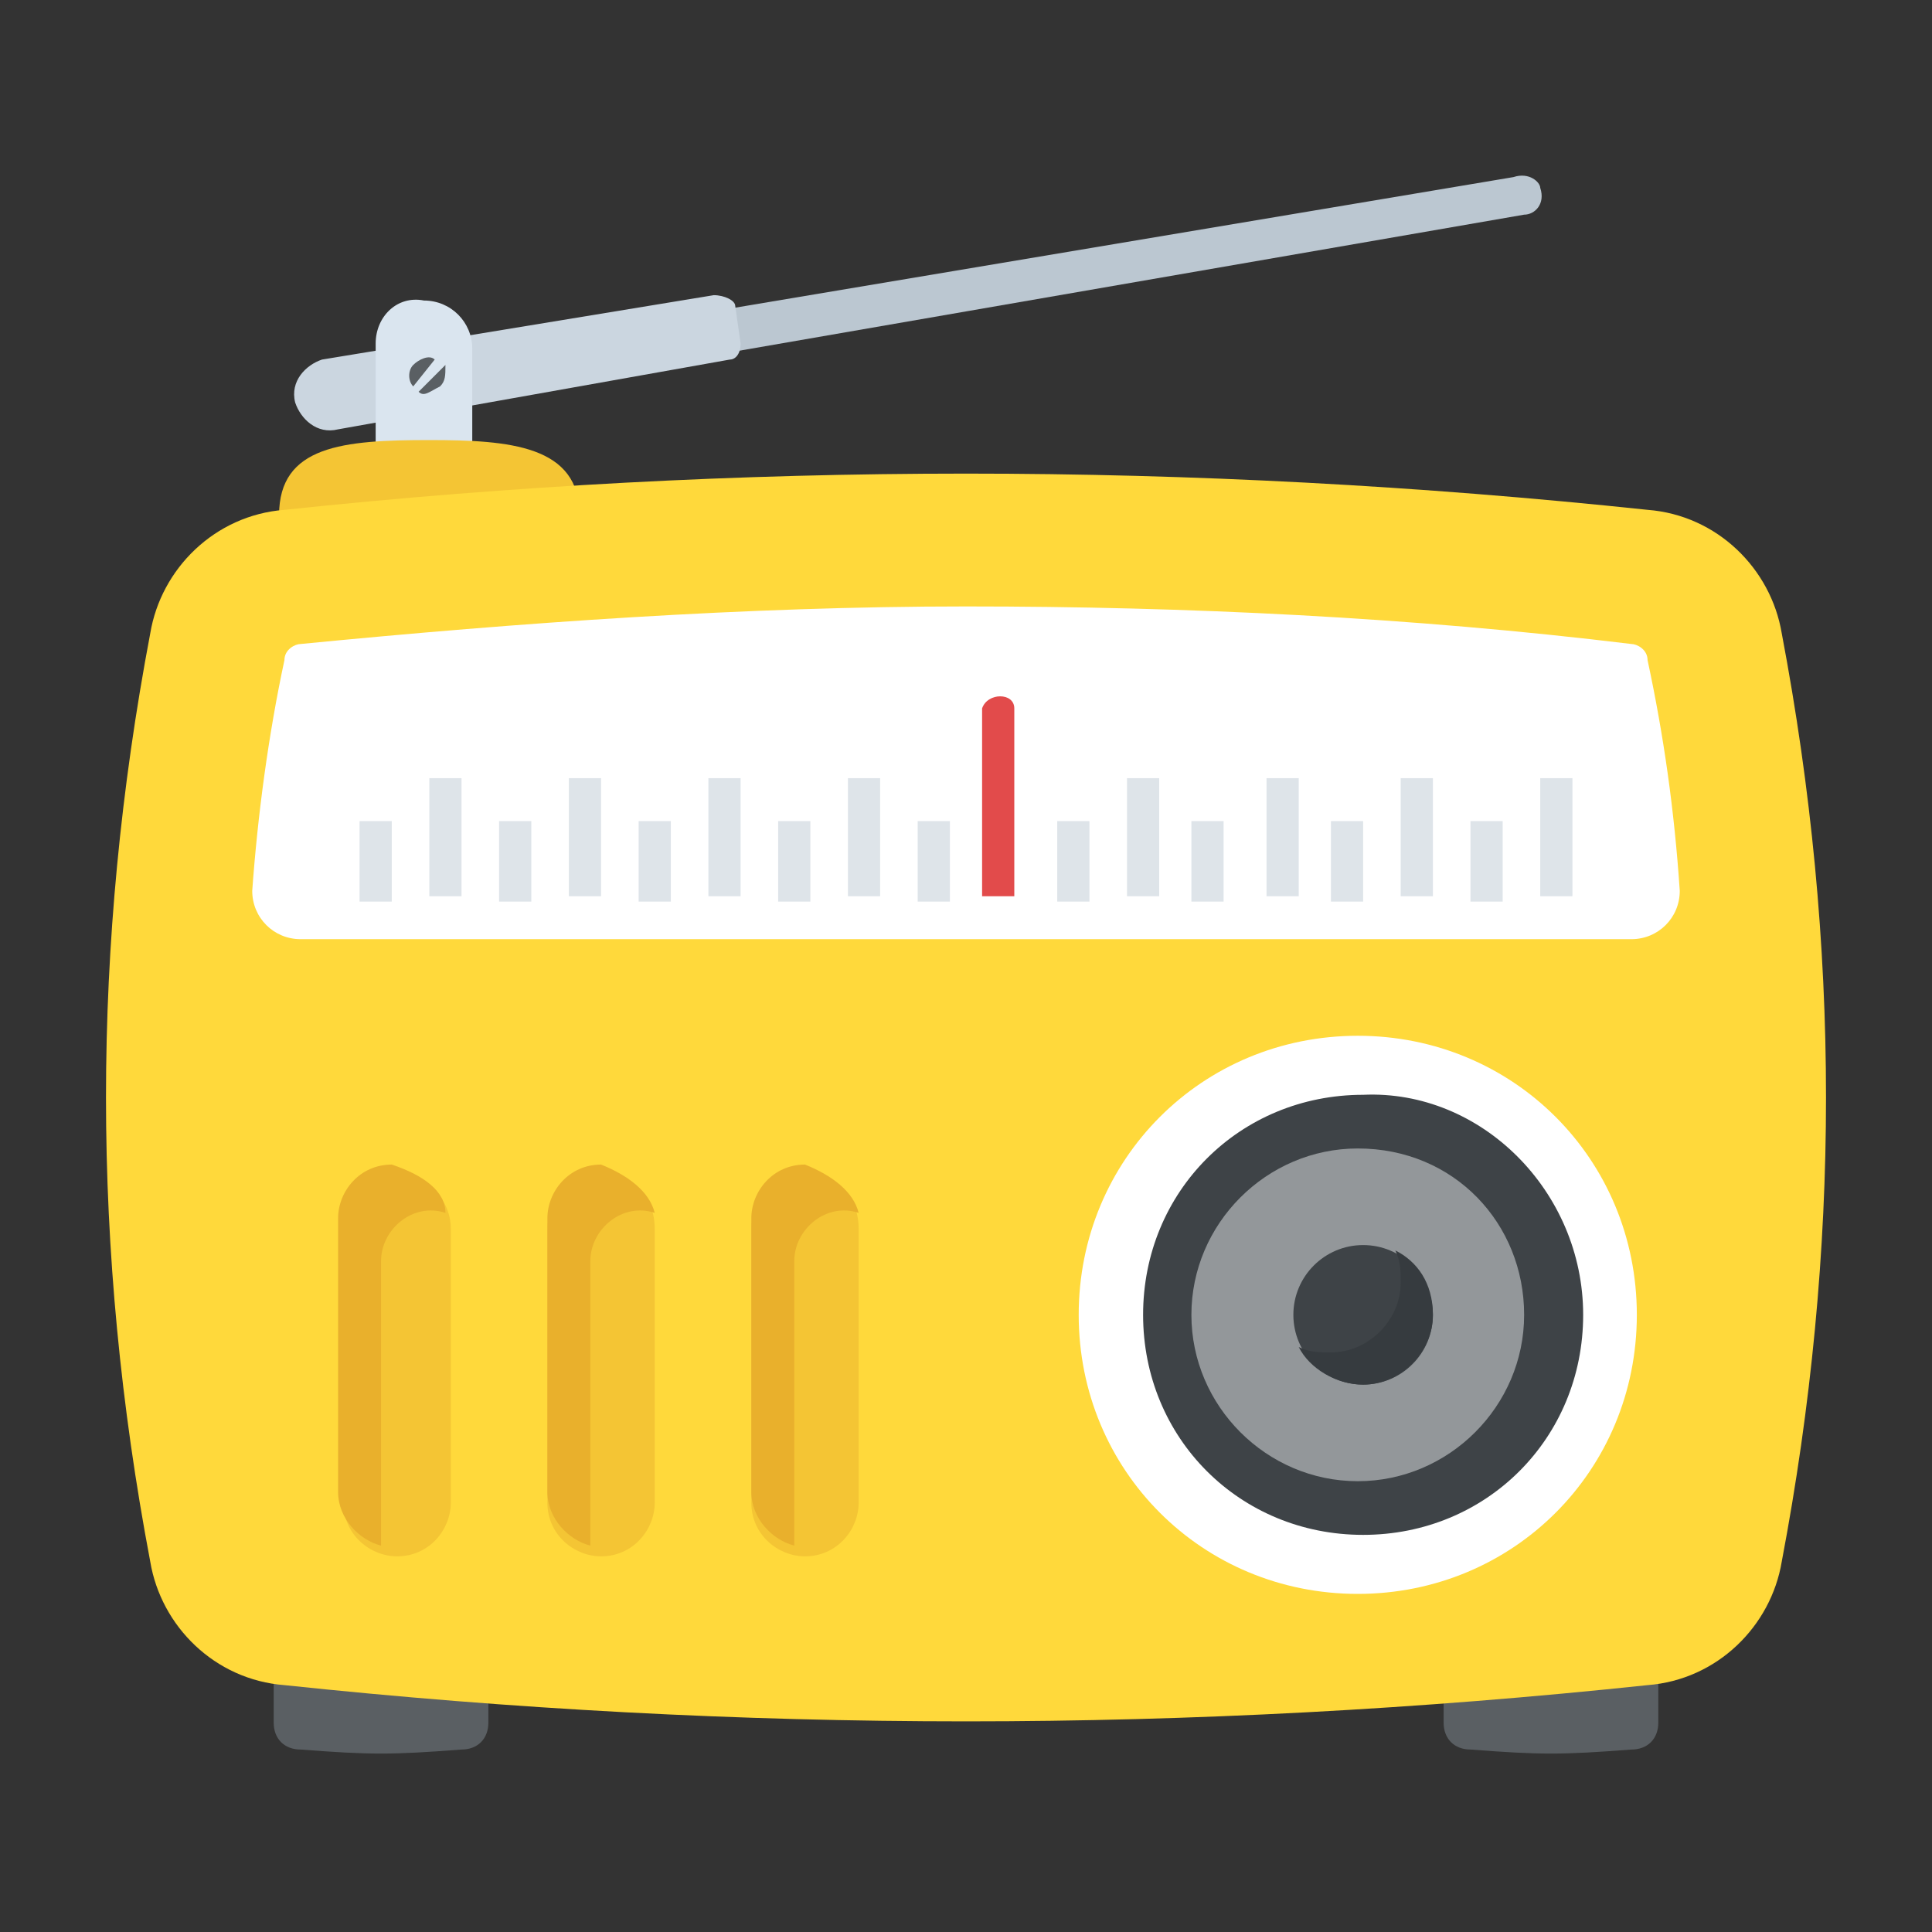 <?xml version="1.0" encoding="utf-8"?>
<!-- Generator: Adobe Illustrator 18.0.0, SVG Export Plug-In . SVG Version: 6.00 Build 0)  -->
<!DOCTYPE svg PUBLIC "-//W3C//DTD SVG 1.1//EN" "http://www.w3.org/Graphics/SVG/1.1/DTD/svg11.dtd">
<svg version="1.1" id="Layer_1" xmlns="http://www.w3.org/2000/svg" xmlns:xlink="http://www.w3.org/1999/xlink" x="0px" y="0px"
	 viewBox="0 0 36 36" enable-background="new 0 0 36 36" xml:space="preserve">
<rect x="0" y="0" width="36" height="36" fill="#333333" stroke="none"/>
<g>
	<g>
		<path fill="#5A5F63" d="M5.1,31v1.1c0,0.3,0.2,0.5,0.5,0.5c1.3,0.1,1.7,0.1,3,0c0.3,0,0.5-0.2,0.5-0.5V31H5.1z"/>
	</g>
	<g>
		<path fill="#5A5F63" d="M26.9,31v1.1c0,0.3,0.2,0.5,0.5,0.5c1.3,0.1,1.7,0.1,3,0c0.3,0,0.5-0.2,0.5-0.5V31H26.9z"/>
	</g>
	<g>
		<path fill="#BBC7D1" d="M28.2,3.3L13.3,5.8l0.1,0.8L28.4,4c0.2,0,0.4-0.2,0.3-0.5C28.7,3.4,28.5,3.2,28.2,3.3z"/>
	</g>
	<g>
		<path fill="#CBD6E0" d="M13.7,5.7l0.1,0.7c0,0.2-0.1,0.3-0.2,0.3L6.3,8C5.9,8.1,5.6,7.8,5.5,7.5C5.4,7.1,5.7,6.8,6,6.7l7.3-1.2
			C13.5,5.5,13.7,5.6,13.7,5.7z"/>
	</g>
	<g>
		<path fill="#DAE5EF" d="M8.8,8.5v-2c0-0.5-0.4-0.9-0.9-0.9C7.4,5.5,7,5.9,7,6.4v2H8.8z"/>
	</g>
	<g>
		<path fill="#F4C534" d="M10.8,9.6C10.8,9.6,10.8,9.5,10.8,9.6c0-1.3-1.3-1.4-2.8-1.4c-1.6,0-2.8,0.1-2.8,1.4c0,0,0,0,0,0L10.8,9.6
			z"/>
	</g>
	<g>
		<path fill="#FFD93B" d="M33.2,29.1c-0.2,1.2-1.2,2.2-2.5,2.3c-8.5,0.9-16.9,0.9-25.4,0C4,31.3,3,30.3,2.8,29.1
			c-1.1-5.8-1.1-11.5,0-17.3C3,10.6,4,9.6,5.3,9.5c8.5-0.9,16.9-0.9,25.4,0c1.3,0.1,2.3,1.1,2.5,2.3C34.3,17.6,34.3,23.3,33.2,29.1z
			"/>
	</g>
	<g>
		<path fill="#FFFFFF" d="M31.3,16.6c0,0.5-0.4,0.9-0.9,0.9H5.6c-0.5,0-0.9-0.4-0.9-0.9c0.1-1.4,0.3-2.9,0.6-4.3
			c0-0.2,0.2-0.3,0.3-0.3c4.1-0.4,8.3-0.7,12.4-0.7c4.1,0,8.3,0.2,12.4,0.7c0.1,0,0.3,0.1,0.3,0.3C31,13.7,31.2,15.1,31.3,16.6z"/>
	</g>
	<g>
		<rect x="6.7" y="15.3" fill="#DEE4E9" width="0.6" height="1.5"/>
	</g>
	<g>
		<rect x="8" y="14.5" fill="#DEE4E9" width="0.6" height="2.2"/>
	</g>
	<g>
		<rect x="9.3" y="15.3" fill="#DEE4E9" width="0.6" height="1.5"/>
	</g>
	<g>
		<rect x="10.6" y="14.5" fill="#DEE4E9" width="0.6" height="2.2"/>
	</g>
	<g>
		<rect x="11.9" y="15.3" fill="#DEE4E9" width="0.6" height="1.5"/>
	</g>
	<g>
		<rect x="13.2" y="14.5" fill="#DEE4E9" width="0.6" height="2.2"/>
	</g>
	<g>
		<rect x="14.5" y="15.3" fill="#DEE4E9" width="0.6" height="1.5"/>
	</g>
	<g>
		<rect x="15.8" y="14.5" fill="#DEE4E9" width="0.6" height="2.2"/>
	</g>
	<g>
		<rect x="17.1" y="15.3" fill="#DEE4E9" width="0.6" height="1.5"/>
	</g>
	<g>
		<g>
			<path fill="#E24B4B" d="M18.9,13.2v3.5h-0.6v-3.5C18.4,12.9,18.9,12.9,18.9,13.2z"/>
		</g>
	</g>
	<g>
		<rect x="19.7" y="15.3" fill="#DEE4E9" width="0.6" height="1.5"/>
	</g>
	<g>
		<rect x="21" y="14.5" fill="#DEE4E9" width="0.6" height="2.2"/>
	</g>
	<g>
		<rect x="22.2" y="15.3" fill="#DEE4E9" width="0.6" height="1.5"/>
	</g>
	<g>
		<rect x="23.6" y="14.5" fill="#DEE4E9" width="0.6" height="2.2"/>
	</g>
	<g>
		<rect x="24.8" y="15.3" fill="#DEE4E9" width="0.6" height="1.5"/>
	</g>
	<g>
		<rect x="26.1" y="14.5" fill="#DEE4E9" width="0.6" height="2.2"/>
	</g>
	<g>
		<rect x="27.4" y="15.3" fill="#DEE4E9" width="0.6" height="1.5"/>
	</g>
	<g>
		<rect x="28.7" y="14.5" fill="#DEE4E9" width="0.6" height="2.2"/>
	</g>
	<g>
		<path fill="#FFFFFF" d="M30.5,24.5c0,2.9-2.3,5.2-5.2,5.2c-2.9,0-5.2-2.3-5.2-5.2c0-2.9,2.3-5.2,5.2-5.2
			C28.2,19.3,30.5,21.6,30.5,24.5z"/>
	</g>
	<g>
		<path fill="#3E4347" d="M29.5,24.5c0,2.3-1.8,4.1-4.1,4.1c-2.3,0-4.1-1.8-4.1-4.1c0-2.3,1.8-4.1,4.1-4.1
			C27.6,20.3,29.5,22.2,29.5,24.5z"/>
	</g>
	<g>
		<path fill="#93979A" d="M28.4,24.5c0,1.7-1.4,3.1-3.1,3.1c-1.7,0-3.1-1.4-3.1-3.1c0-1.7,1.4-3.1,3.1-3.1
			C27.1,21.4,28.4,22.8,28.4,24.5z"/>
	</g>
	<g>
		<circle fill="#3E4347" cx="25.4" cy="24.5" r="1.3"/>
	</g>
	<g>
		<path fill="#363B3F" d="M26.7,24.5c0,0.7-0.6,1.3-1.3,1.3c-0.5,0-1-0.3-1.2-0.7c0.2,0.1,0.4,0.1,0.6,0.1c0.7,0,1.3-0.6,1.3-1.3
			c0-0.2,0-0.4-0.1-0.6C26.4,23.5,26.7,23.9,26.7,24.5z"/>
	</g>
	<g>
		<path fill="#F4C534" d="M8.4,22.9V28c0,0.5-0.4,1-1,1c-0.5,0-1-0.4-1-1v-5.1c0-0.5,0.4-1,1-1C7.9,21.9,8.4,22.3,8.4,22.9z"/>
	</g>
	<g>
		<path fill="#E9B02C" d="M8.3,22.6c-0.6-0.2-1.2,0.3-1.2,0.9v5.1c0,0.1,0,0.2,0,0.2c-0.4-0.1-0.8-0.5-0.8-1v-5.1c0-0.5,0.4-1,1-1
			C7.9,21.9,8.3,22.2,8.3,22.6z"/>
	</g>
	<g>
		<path fill="#F4C534" d="M12.2,22.9V28c0,0.5-0.4,1-1,1c-0.5,0-1-0.4-1-1v-5.1c0-0.5,0.4-1,1-1C11.8,21.9,12.2,22.3,12.2,22.9z"/>
	</g>
	<g>
		<path fill="#E9B02C" d="M12.2,22.6c-0.6-0.2-1.2,0.3-1.2,0.9v5.1c0,0.1,0,0.2,0,0.2c-0.4-0.1-0.8-0.5-0.8-1v-5.1c0-0.5,0.4-1,1-1
			C11.7,21.9,12.1,22.2,12.2,22.6z"/>
	</g>
	<g>
		<path fill="#F4C534" d="M16,22.9V28c0,0.5-0.4,1-1,1c-0.5,0-1-0.4-1-1v-5.1c0-0.5,0.4-1,1-1C15.6,21.9,16,22.3,16,22.9z"/>
	</g>
	<g>
		<path fill="#E9B02C" d="M16,22.6c-0.6-0.2-1.2,0.3-1.2,0.9v5.1c0,0.1,0,0.2,0,0.2c-0.4-0.1-0.8-0.5-0.8-1v-5.1c0-0.5,0.4-1,1-1
			C15.5,21.9,15.9,22.2,16,22.6z"/>
	</g>
	<g>
		<path fill="#5A5F63" d="M8.1,6.7L7.7,7.2c-0.1-0.1-0.1-0.3,0-0.4C7.8,6.7,8,6.6,8.1,6.7z"/>
	</g>
	<g>
		<path fill="#5A5F63" d="M8.2,7.2C8,7.3,7.9,7.4,7.8,7.3l0.5-0.5C8.3,7,8.3,7.1,8.2,7.2z"/>
	</g>
</g>
</svg>
